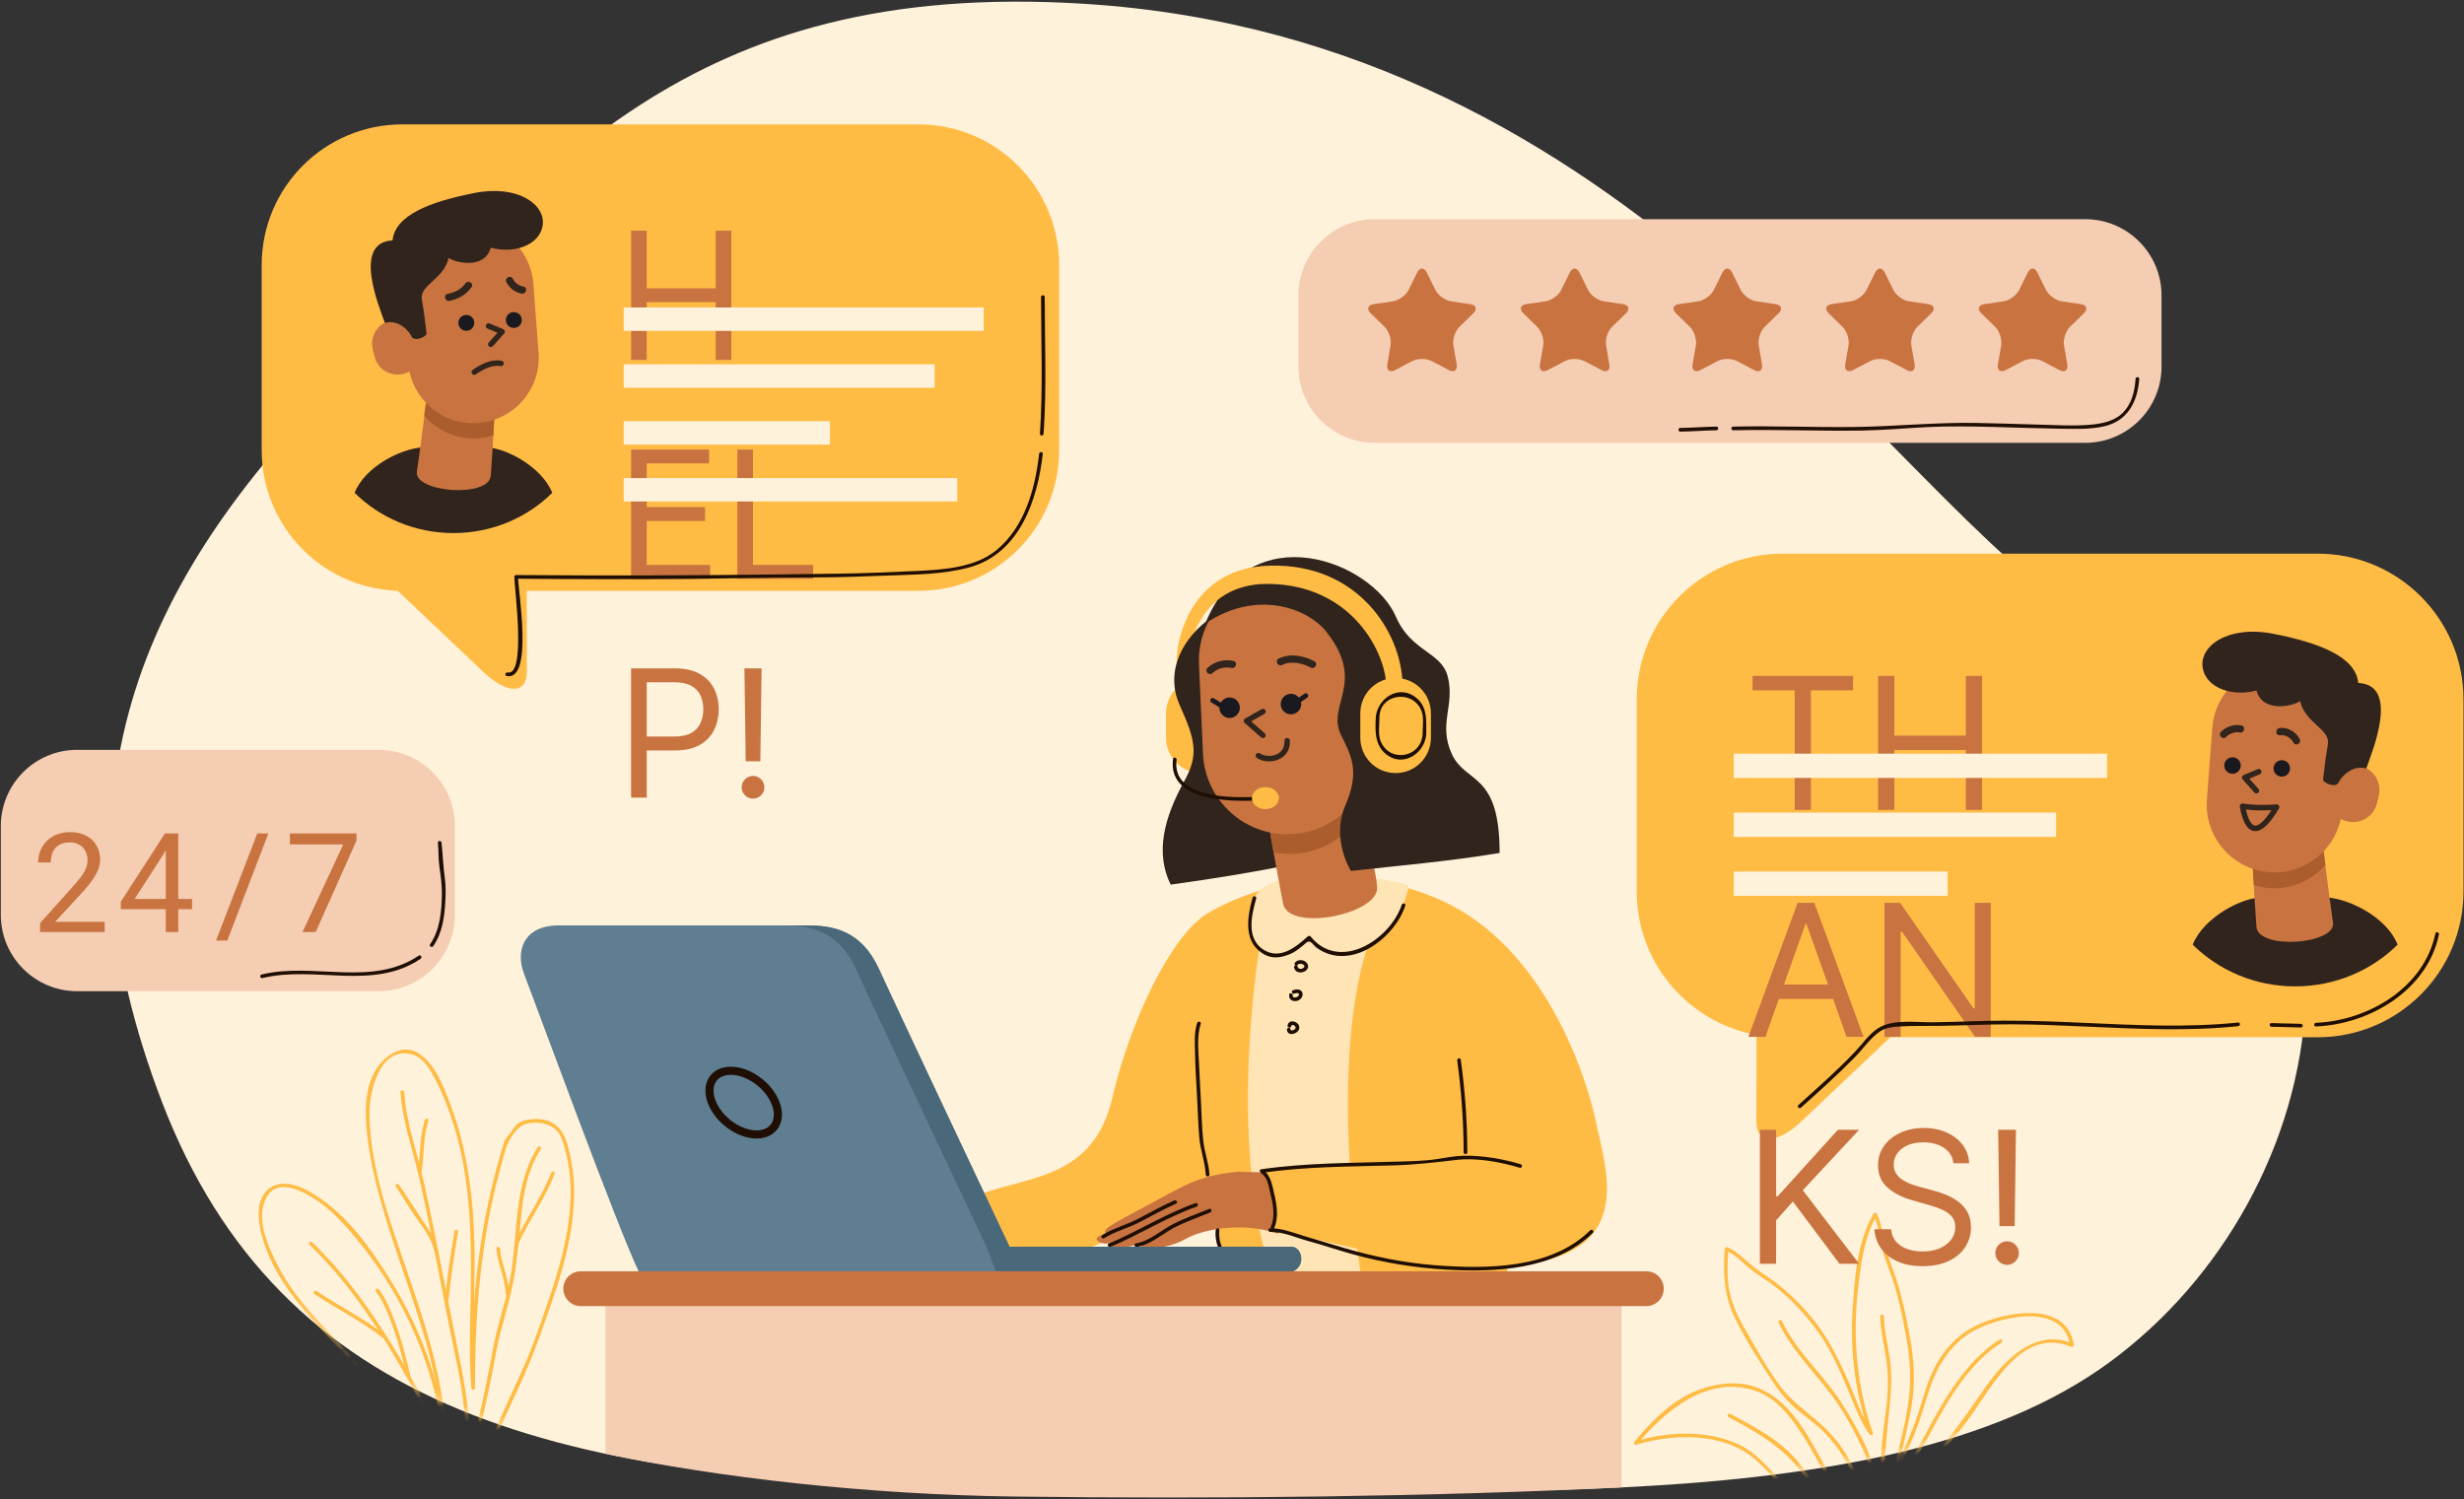 <svg width="304" height="185" viewBox="0 0 304 185" fill="none" xmlns="http://www.w3.org/2000/svg">
<rect x="0" y="0" width="304" height="185" fill="#333333" stroke="none"/>
<path d="M133.757 0.469C84.543 -2.619 67.086 21.654 42.073 46.761C17.061 71.866 5.499 98.368 20.034 136.093C34.569 173.817 68.887 183.41 122.75 183.41C176.614 183.41 232.083 188.665 260.175 168.146C288.267 147.627 297.837 100.736 257.135 76.201C233.162 61.751 201.79 4.738 133.757 0.469Z" fill="#FFF2DB"/>
<mask id="mask0_50_8" style="mask-type:luminance" maskUnits="userSpaceOnUse" x="13" y="0" width="272" height="185">
<path d="M133.757 0.469C84.543 -2.619 67.086 21.654 42.073 46.761C17.061 71.866 5.499 98.368 20.034 136.093C34.569 173.817 68.887 183.41 122.75 183.41C176.614 183.41 232.083 188.665 260.175 168.146C288.267 147.627 297.837 100.736 257.135 76.201C233.162 61.751 201.79 4.738 133.757 0.469Z" fill="white"/>
</mask>
<g mask="url(#mask0_50_8)">
<path d="M54.892 175.483C54.366 168.947 52.245 162.739 50.131 156.578C48.041 150.488 45.691 144.064 45.586 137.551C45.541 134.739 46.823 129.022 50.832 130.097C52.186 130.46 53.039 131.932 53.651 133.076C54.457 134.585 55.089 136.191 55.645 137.806C57.747 143.9 58.125 150.424 58.109 156.82C58.097 161.63 57.762 166.463 58.155 171.265C58.179 171.551 58.608 171.56 58.607 171.265C58.589 164.525 58.966 157.795 60.155 151.153C60.722 147.984 61.491 144.854 62.4 141.767C62.725 140.661 63.757 138.968 64.891 138.674C66.577 138.237 68.663 138.707 69.311 140.527C71.733 147.325 69.68 154.643 67.424 161.178C66.472 163.936 65.523 166.693 64.299 169.341C63.3 171.503 62.319 173.673 61.359 175.852C61.077 176.491 60.799 177.131 60.531 177.775C60.419 178.045 60.856 178.16 60.967 177.895C62.681 173.772 64.814 169.811 66.321 165.61C68.578 159.315 71.099 152.85 70.815 146.046C70.752 144.542 70.496 143.051 70.114 141.597C69.772 140.291 69.367 139.299 68.192 138.566C67.366 138.049 66.308 138.01 65.372 138.125C64.18 138.272 63.771 138.59 63.131 139.562C62.886 139.933 62.314 140.486 62.194 140.883C61.963 141.642 61.741 142.402 61.527 143.165C61.074 144.778 60.676 146.408 60.315 148.044C59.655 151.042 59.178 154.078 58.831 157.127C58.296 161.818 58.142 166.546 58.155 171.265C58.305 171.265 58.456 171.265 58.607 171.265C58.154 165.739 58.616 160.171 58.551 154.635C58.477 148.373 57.785 142.083 55.541 136.198C54.718 134.041 53.743 131.435 51.781 130.056C49.753 128.631 47.495 130.198 46.388 131.967C44.915 134.321 45.008 137.455 45.305 140.099C45.649 143.152 46.384 146.166 47.233 149.113C49.755 157.878 53.7 166.289 54.44 175.484C54.463 175.771 54.916 175.774 54.892 175.483Z" fill="#FFBC45"/>
<path d="M54.852 175.41C54.737 174.156 54.6 172.909 54.334 171.677C54.28 171.428 53.875 171.482 53.89 171.737C53.966 172.993 54.145 174.236 54.342 175.478C54.387 175.766 54.822 175.643 54.778 175.358C54.588 174.156 54.416 172.953 54.343 171.736C54.195 171.756 54.047 171.777 53.899 171.797C54.156 172.989 54.289 174.196 54.4 175.409C54.426 175.698 54.878 175.7 54.852 175.41Z" fill="#FFBC45"/>
<path d="M48.676 175.583C46.765 170.531 42.758 166.822 39.199 162.918C37.292 160.826 35.515 158.612 34.234 156.075C33.019 153.671 31.37 150.06 33.024 147.515C34.453 145.316 37.579 147.098 39.136 148.146C41.121 149.482 42.687 151.275 44.19 153.115C48.356 158.215 51.492 164.194 53.293 170.527C53.736 172.085 54.072 173.672 54.331 175.271C54.377 175.558 54.812 175.436 54.766 175.15C53.768 168.986 51.408 163.136 48.119 157.843C45.564 153.732 42.374 149.314 38.031 146.943C36.623 146.174 34.788 145.583 33.338 146.558C31.499 147.795 31.79 150.496 32.265 152.326C33.619 157.551 37.331 161.608 40.922 165.435C43.811 168.515 46.723 171.692 48.24 175.703C48.342 175.974 48.779 175.857 48.676 175.583Z" fill="#FFBC45"/>
<path d="M66.343 141.543C63.349 146.208 63.916 152.159 63.001 157.414C62.475 160.432 61.396 163.305 60.845 166.314C60.263 169.494 59.624 172.655 58.867 175.799C58.799 176.082 59.235 176.202 59.303 175.919C60.028 172.913 60.666 169.888 61.215 166.844C61.731 163.982 62.725 161.245 63.279 158.392C63.806 155.673 64.033 152.945 64.289 150.193C64.563 147.242 65.109 144.302 66.734 141.77C66.892 141.525 66.5 141.298 66.343 141.543Z" fill="#FFBC45"/>
<path d="M49.417 134.739C49.62 138.147 50.775 141.374 51.56 144.672C52.436 148.352 53.15 152.079 53.89 155.788C54.612 159.399 55.259 163.027 56.035 166.628C56.835 170.343 57.475 174.11 57.494 177.92C57.495 178.211 57.947 178.211 57.946 177.92C57.928 174.492 57.403 171.106 56.73 167.752C55.98 164.017 55.236 160.282 54.5 156.543C53.794 152.959 53.083 149.369 52.285 145.804C51.463 142.132 50.094 138.517 49.869 134.739C49.852 134.45 49.4 134.448 49.417 134.739Z" fill="#FFBC45"/>
<path d="M38.18 153.582C41.585 156.823 44.385 160.613 46.946 164.539C48.242 166.528 49.417 168.612 50.59 170.676C51.902 172.985 52.65 175.429 53.6 177.891C53.703 178.16 54.141 178.043 54.035 177.771C53.178 175.548 52.538 173.285 51.391 171.184C50.184 168.972 48.91 166.76 47.549 164.64C44.929 160.559 42.023 156.614 38.5 153.262C38.289 153.062 37.968 153.381 38.18 153.582Z" fill="#FFBC45"/>
<path d="M38.803 159.67C41.547 161.514 44.555 162.962 47.15 165.024C47.375 165.204 47.697 164.886 47.469 164.705C44.842 162.618 41.808 161.146 39.032 159.28C38.788 159.117 38.562 159.509 38.803 159.67Z" fill="#FFBC45"/>
<path d="M46.36 159.32C47.365 160.644 47.965 162.349 48.531 163.892C49.226 165.787 49.715 167.784 50.169 169.749C50.235 170.033 50.671 169.912 50.605 169.628C50.127 167.563 49.594 165.482 48.863 163.49C48.319 162.005 47.714 160.361 46.751 159.092C46.577 158.863 46.184 159.087 46.36 159.32Z" fill="#FFBC45"/>
<path d="M61.243 154.057C61.398 155.966 62.322 157.707 62.383 159.63C62.392 159.921 62.844 159.922 62.835 159.63C62.773 157.704 61.85 155.965 61.695 154.057C61.672 153.769 61.219 153.766 61.243 154.057Z" fill="#FFBC45"/>
<path d="M52.416 138.167C51.783 140.153 51.869 142.318 51.601 144.368C51.563 144.656 52.016 144.653 52.053 144.368C52.317 142.356 52.231 140.236 52.852 138.288C52.941 138.009 52.504 137.891 52.416 138.167Z" fill="#FFBC45"/>
<path d="M48.822 146.407C49.815 147.807 50.626 149.317 51.648 150.695C52.589 151.964 53.357 153.188 53.703 154.744C53.766 155.028 54.202 154.907 54.139 154.623C53.841 153.28 53.282 152.274 52.516 151.145C51.401 149.502 50.361 147.797 49.212 146.179C49.045 145.944 48.653 146.169 48.822 146.407Z" fill="#FFBC45"/>
<path d="M56.083 151.881C55.622 154.662 55.173 157.445 54.907 160.254C54.88 160.545 55.332 160.541 55.359 160.254C55.621 157.485 56.064 154.743 56.519 152C56.566 151.716 56.131 151.594 56.083 151.881Z" fill="#FFBC45"/>
<path d="M68.002 144.693C66.884 147.613 64.99 150.188 63.667 153.013C63.544 153.275 63.934 153.505 64.058 153.241C65.397 150.379 67.305 147.771 68.437 144.813C68.542 144.541 68.105 144.424 68.002 144.693Z" fill="#FFBC45"/>
</g>
<mask id="mask1_50_8" style="mask-type:luminance" maskUnits="userSpaceOnUse" x="13" y="0" width="272" height="185">
<path d="M133.757 0.469C84.543 -2.619 67.086 21.654 42.073 46.761C17.061 71.866 5.499 98.368 20.034 136.093C34.569 173.817 68.887 183.41 122.75 183.41C176.614 183.41 232.083 188.665 260.175 168.146C288.267 147.627 297.837 100.736 257.135 76.201C233.162 61.751 201.79 4.738 133.757 0.469Z" fill="white"/>
</mask>
<g mask="url(#mask1_50_8)">
<path d="M229.367 182.565C228.488 180.456 227.36 178.536 225.808 176.851C223.858 174.734 221.341 173.34 219.616 170.997C217.924 168.698 216.498 166.114 215.095 163.633C214.269 162.172 213.6 160.694 213.324 159.03C213.055 157.41 213.125 155.727 213.243 154.096C213.129 154.161 213.016 154.226 212.903 154.291C213.996 154.759 214.8 155.585 215.682 156.355C216.558 157.118 217.588 157.699 218.524 158.384C220.71 159.984 222.669 162.086 224.263 164.265C225.741 166.288 226.78 168.672 227.782 170.956C228.653 172.94 229.36 175.206 230.651 176.966C230.792 177.158 231.155 177.052 231.064 176.792C229.47 172.236 228.829 167.398 228.975 162.581C229.041 160.397 229.305 158.182 229.638 156.024C229.962 153.929 230.469 151.807 231.551 149.965C231.42 149.965 231.291 149.965 231.161 149.965C231.683 150.98 231.805 152.09 232.011 153.196C232.243 154.44 232.68 155.618 233.125 156.798C234.105 159.396 234.659 162.177 235.166 164.9C235.706 167.797 235.833 170.516 235.389 173.436C234.983 176.112 234.242 178.729 233.685 181.376C233.635 181.615 233.978 181.79 234.098 181.55C234.898 179.941 235.648 178.312 236.316 176.645C237.044 174.827 237.527 172.94 238.17 171.095C239.181 168.197 240.907 165.562 243.676 164.118C246.987 162.391 254.558 160.671 255.422 166.042C255.533 165.957 255.644 165.872 255.754 165.787C250.751 163.669 246.829 168.343 244.316 172.069C242.615 174.591 240.854 176.967 238.911 179.315C238.14 180.247 237.449 181.396 236.55 182.205C235.749 182.927 234.19 184.034 233.054 183.927C232.763 183.899 232.766 184.352 233.054 184.379C234.561 184.52 236.649 182.992 237.489 181.833C239.202 179.468 241.236 177.354 242.949 174.987C245.772 171.089 249.507 163.629 255.526 166.177C255.715 166.257 255.891 166.129 255.858 165.922C255 160.593 248.029 161.787 244.478 163.251C241.781 164.363 239.885 166.341 238.58 168.944C237.677 170.746 237.224 172.714 236.585 174.614C235.81 176.922 234.79 179.143 233.708 181.322C233.845 181.38 233.983 181.438 234.121 181.496C234.705 178.717 235.458 175.973 235.884 173.162C236.294 170.467 236.162 167.881 235.68 165.211C235.161 162.337 234.571 159.424 233.561 156.677C233.123 155.486 232.713 154.32 232.447 153.076C232.2 151.927 232.097 150.797 231.551 149.736C231.472 149.583 231.243 149.596 231.161 149.736C229.099 153.247 228.802 157.81 228.559 161.79C228.247 166.874 228.945 172.103 230.628 176.911C230.766 176.853 230.903 176.795 231.041 176.737C229.681 174.882 228.933 172.46 228.011 170.358C226.947 167.933 225.78 165.516 224.177 163.397C222.729 161.484 220.957 159.692 219.054 158.227C217.966 157.388 216.767 156.703 215.73 155.798C214.899 155.074 214.159 154.34 213.13 153.901C212.968 153.832 212.803 153.912 212.79 154.096C212.581 157.007 212.695 159.784 213.963 162.451C215.267 165.193 216.987 167.829 218.639 170.372C219.343 171.455 220.141 172.461 221.07 173.358C222.088 174.341 223.299 175.114 224.355 176.06C226.407 177.897 227.875 180.154 228.93 182.685C229.041 182.95 229.479 182.834 229.367 182.565Z" fill="#FFBC45"/>
<path d="M226.287 182.851C223.727 178.711 221.685 173.095 216.779 171.201C214.168 170.193 211.012 170.766 208.561 171.929C205.794 173.242 203.595 175.578 201.649 177.88C201.51 178.043 201.637 178.325 201.868 178.257C206.058 177.023 211.319 176.768 215.202 179.084C217.057 180.19 218.509 182.069 219.972 183.627C220.939 184.656 221.648 186.388 223.145 186.748C223.429 186.816 223.549 186.38 223.265 186.312C222.262 186.071 221.583 184.975 221.003 184.205C220.451 183.472 219.825 182.831 219.201 182.16C217.705 180.556 216.24 178.945 214.186 178.069C210.326 176.423 205.703 176.656 201.748 177.821C201.822 177.947 201.895 178.073 201.968 178.199C205.534 173.982 210.711 169.594 216.658 171.637C219.096 172.474 220.845 174.713 222.212 176.779C223.557 178.809 224.617 181.01 225.897 183.079C226.049 183.327 226.441 183.1 226.287 182.851Z" fill="#FFBC45"/>
<path d="M219.443 163.21C221.274 167.05 224.521 169.886 226.857 173.386C228.017 175.125 229.028 177.069 229.903 178.965C230.98 181.298 230.638 183.7 230.62 186.191C230.618 186.483 231.07 186.482 231.072 186.191C231.087 184.086 231.448 181.858 230.744 179.836C230.006 177.715 228.767 175.69 227.629 173.763C225.359 169.922 221.772 167.049 219.833 162.983C219.708 162.719 219.319 162.949 219.443 163.21Z" fill="#FFBC45"/>
<path d="M213.242 174.839C216.591 176.613 219.862 178.465 222.183 181.534C223.007 182.622 223.811 183.727 224.649 184.805C224.895 185.122 225.578 186.302 226.091 186.248C226.378 186.218 226.381 185.766 226.091 185.796C225.714 185.835 224.492 183.865 224.309 183.622C223.549 182.618 222.813 181.597 222.039 180.604C219.851 177.801 216.551 176.081 213.47 174.448C213.213 174.312 212.985 174.702 213.242 174.839Z" fill="#FFBC45"/>
<path d="M231.98 162.416C232.017 164.408 232.558 166.321 232.791 168.29C233.07 170.65 232.843 173.094 232.497 175.433C231.858 179.738 232.155 184.107 230.968 188.339C231.117 188.359 231.265 188.379 231.412 188.399C231.412 188.229 231.412 188.059 231.412 187.889C231.412 187.597 230.96 187.597 230.96 187.889C230.96 188.059 230.96 188.229 230.96 188.399C230.96 188.655 231.335 188.705 231.404 188.459C232.551 184.366 232.453 180.087 232.894 175.892C233.134 173.62 233.418 171.411 233.308 169.117C233.2 166.857 232.474 164.684 232.431 162.417C232.427 162.125 231.975 162.125 231.98 162.416Z" fill="#FFBC45"/>
<path d="M246.696 165.278C243.239 167.466 240.728 171.246 238.756 174.755C236.858 178.131 235.189 182.293 231.412 183.958C231.146 184.075 231.376 184.465 231.64 184.348C235.002 182.866 236.772 179.383 238.423 176.31C240.52 172.407 243.103 168.086 246.924 165.669C247.169 165.514 246.943 165.123 246.696 165.278Z" fill="#FFBC45"/>
</g>
<path d="M152.567 91.031C152.567 93.436 150.617 95.387 148.212 95.387C145.807 95.387 143.857 93.436 143.857 91.031V88.009C143.857 85.605 145.807 83.654 148.212 83.654C150.617 83.654 152.567 85.605 152.567 88.009V91.031Z" fill="#FFBC45"/>
<path d="M196.937 138.578C195.737 132.712 190.538 116.849 177.874 111.116C165.209 105.383 153.344 110.05 148.945 112.715C144.546 115.381 139.481 125.78 137.215 135.512C134.948 145.243 127.216 145.111 121.217 147.243L124.016 157.375L185.872 157.775C185.872 157.775 185.872 157.775 186.006 156.175C202.136 155.242 198.138 144.443 196.937 138.578ZM133.682 154.109C136.148 154.109 147.146 145.843 149.412 146.11C150.545 152.175 150.679 155.375 150.812 155.776C150.946 156.175 134.348 159.108 133.682 154.109Z" fill="#FFBC45"/>
<path d="M155.655 115.516C154.856 119.337 151.567 142.712 157.167 158.087C161.521 158.442 168.009 158.087 168.009 158.087C166.765 149.999 164.276 127.602 169.43 114.805C164.276 114.893 155.655 115.516 155.655 115.516Z" fill="#FFE4B5"/>
<path d="M158.499 108.583C154.1 108.851 153.078 113.605 155.078 116.538C157.077 119.47 160.854 117.07 161.521 115.605C166.276 120.093 172.453 116.049 173.785 109.384C173.785 108.851 166.232 107.384 158.499 108.583Z" fill="#FFE4B5"/>
<path d="M171.031 84.488C170.831 80.052 166.276 71.588 155.478 72.066C147.791 72.657 146.858 79.939 146.858 79.939C146.591 80.757 145.213 82.486 145.213 82.486C144.814 79.074 146.971 70.033 156.678 69.79C167.609 69.517 172.829 78.072 173.031 84.216C172.164 85.649 171.031 84.488 171.031 84.488Z" fill="#FFBC45"/>
<path d="M149.585 76.095C145.893 78.624 143.681 82.834 145.553 87.02C147.424 91.208 147.954 93.052 146.14 96.328C143.587 100.935 142.511 105.237 144.432 109.149C156.011 107.549 161.107 106.247 161.107 106.247C161.107 106.247 156.629 75.606 149.585 76.095Z" fill="#31241C"/>
<path d="M166.774 97.178C166.774 97.178 169.638 105.808 169.909 109.454C170.156 112.797 159.093 115.028 158.308 111.523C157.49 107.353 156.275 100.264 156.275 100.264" fill="#C97440"/>
<path d="M167.694 100.782L166.774 97.178L156.275 100.264C156.275 100.264 156.649 102.442 157.128 105.172C157.908 105.321 158.713 105.392 159.543 105.354C162.961 105.203 165.912 103.412 167.694 100.782Z" fill="#AB5D2D"/>
<path d="M148.42 92.986C148.676 98.733 153.544 103.182 159.288 102.925C165.033 102.669 169.484 97.803 169.227 92.055L168.736 81.053C168.479 75.307 163.612 70.857 157.867 71.115C152.121 71.371 147.671 76.237 147.928 81.983L148.42 92.986Z" fill="#C97440"/>
<path d="M162.164 81.594C160.85 80.888 159.123 80.56 157.749 81.269C157.235 81.534 157.688 82.308 158.202 82.043C159.272 81.491 160.697 81.824 161.711 82.368C162.22 82.641 162.673 81.867 162.164 81.594Z" fill="#31241C"/>
<path d="M149.606 83.046C150.227 82.458 151.117 82.243 151.944 82.413C152.509 82.529 152.749 81.665 152.182 81.549C151.033 81.313 149.834 81.595 148.971 82.412C148.551 82.811 149.187 83.443 149.606 83.046Z" fill="#31241C"/>
<path d="M155.811 91.07C155.731 91.07 155.651 91.043 155.587 90.986L153.558 89.199C153.476 89.126 153.434 89.018 153.445 88.909C153.457 88.8 153.521 88.703 153.616 88.649L155.66 87.499C155.824 87.407 156.03 87.465 156.122 87.628C156.214 87.791 156.156 87.998 155.993 88.09L154.365 89.005L156.035 90.477C156.175 90.6 156.19 90.815 156.065 90.955C155.999 91.032 155.905 91.07 155.811 91.07Z" fill="#31241C"/>
<path d="M156.563 93.946C156.016 93.946 155.478 93.802 155.06 93.516C154.905 93.41 154.866 93.2 154.971 93.045C155.076 92.891 155.287 92.851 155.442 92.956C156.018 93.35 156.986 93.369 157.646 93.001C158.044 92.779 158.509 92.322 158.467 91.406C158.458 91.219 158.603 91.06 158.79 91.052C158.974 91.041 159.136 91.188 159.144 91.375C159.189 92.36 158.774 93.148 157.976 93.593C157.552 93.829 157.054 93.946 156.563 93.946Z" fill="#31241C"/>
<path d="M158.089 87.318C158.336 87.972 159.067 88.302 159.721 88.055C160.373 87.808 160.705 87.078 160.457 86.424C160.21 85.769 159.48 85.439 158.826 85.686C158.172 85.933 157.843 86.664 158.089 87.318Z" fill="#1A191F"/>
<path d="M150.521 87.771C150.768 88.424 151.498 88.757 152.152 88.509C152.805 88.263 153.137 87.53 152.89 86.876C152.642 86.223 151.912 85.894 151.259 86.141C150.604 86.387 150.274 87.117 150.521 87.771Z" fill="#1A191F"/>
<path d="M150.847 87.472C150.794 87.472 150.741 87.458 150.692 87.429L149.457 86.672C149.317 86.586 149.273 86.403 149.359 86.262C149.445 86.122 149.629 86.079 149.769 86.164L151.003 86.921C151.143 87.007 151.188 87.19 151.102 87.331C151.046 87.422 150.948 87.472 150.847 87.472Z" fill="#1A191F"/>
<path d="M159.816 87.028C159.721 87.028 159.629 86.983 159.571 86.899C159.477 86.764 159.511 86.579 159.646 86.485L160.937 85.59C161.072 85.496 161.257 85.531 161.351 85.666C161.445 85.801 161.411 85.986 161.276 86.08L159.985 86.975C159.933 87.011 159.874 87.028 159.816 87.028Z" fill="#1A191F"/>
<path d="M179.131 93.052C177.404 89.33 179.536 87.02 178.617 83.474C177.811 80.373 174.12 80.469 172.216 76.076C169.299 69.341 154.289 63.276 148.693 76.945C154.914 72.726 161.291 74.919 163.712 78.038C168.593 84.327 163.584 86.992 165.468 90.731C166.841 93.456 167.741 95.292 165.967 99.416C164.193 103.54 166.676 107.462 166.676 107.462C172.485 106.819 179.052 106.248 185.018 105.237C185.018 95.172 180.857 96.773 179.131 93.052Z" fill="#31241C"/>
<path d="M152.722 144.577C147.658 145.021 145.702 146.533 141.169 148.933C136.636 151.332 135.659 151.865 136.725 152.31C134.059 152.488 135.614 153.909 137.48 153.286C136.237 153.82 137.969 154.398 140.458 153.465C141.08 154.442 144.28 154 146.324 152.843C148.368 151.688 153.256 150.709 157.699 152.221C158.233 149.466 156.544 144.667 156.544 144.667L152.722 144.577Z" fill="#C97440"/>
<path d="M155.944 144.644C158.677 144.044 166.321 143.421 170.853 143.689C171.12 147.243 169.165 154.442 169.165 154.442L157.077 151.775C157.077 151.775 157.678 147.976 155.944 144.644Z" fill="#FFBC45"/>
<path d="M155.715 144.707C161.112 143.927 166.57 143.942 172.009 143.789C174.629 143.715 177.142 143.411 179.739 143.114C182.207 142.832 185.129 143.367 187.502 144.085C187.782 144.17 187.9 143.733 187.622 143.649C185.432 142.986 182.867 142.551 180.574 142.6C179.437 142.625 178.298 142.857 177.177 143.025C175.617 143.257 174.027 143.272 172.454 143.323C166.824 143.505 161.184 143.463 155.596 144.271C155.308 144.312 155.43 144.748 155.715 144.707Z" fill="#1F0E03"/>
<path d="M179.789 130.861C180.303 134.615 180.571 138.389 180.581 142.177C180.582 142.469 181.034 142.469 181.033 142.177C181.023 138.347 180.744 134.536 180.225 130.741C180.185 130.453 179.75 130.576 179.789 130.861Z" fill="#1F0E03"/>
<path d="M156.721 152.001C158.355 151.982 159.87 152.706 161.42 153.126C163.262 153.626 165.065 154.252 166.906 154.757C170.627 155.777 174.496 156.425 178.348 156.648C184.477 157.002 191.893 156.701 196.52 152.113C196.727 151.908 196.408 151.588 196.201 151.794C191.364 156.589 183.414 156.595 177.066 156.11C173.27 155.819 169.464 155.046 165.813 153.978C164.172 153.498 162.536 152.996 160.898 152.507C159.519 152.095 158.184 151.531 156.722 151.549C156.43 151.553 156.43 152.005 156.721 152.001Z" fill="#1F0E03"/>
<path d="M147.706 126.21C147.301 127.423 147.422 128.727 147.44 129.986C147.464 131.72 147.592 133.45 147.682 135.18C147.771 136.889 147.823 138.6 147.96 140.305C148.087 141.88 148.682 143.373 148.764 144.933C148.779 145.223 149.231 145.225 149.216 144.933C149.141 143.507 148.594 142.157 148.45 140.731C148.293 139.17 148.243 137.598 148.174 136.031C148.104 134.452 147.996 132.874 147.931 131.294C147.865 129.713 147.635 127.85 148.142 126.33C148.233 126.053 147.797 125.935 147.706 126.21Z" fill="#1F0E03"/>
<path d="M154.549 110.745C153.84 113.246 153.34 116.44 156.146 117.846C157.157 118.353 158.31 118.102 159.286 117.66C159.972 117.349 160.569 116.824 161.136 116.338C161.709 115.847 161.961 116.592 162.467 116.955C166.59 119.902 172.016 115.82 173.381 111.753C173.474 111.476 173.037 111.358 172.945 111.633C171.488 115.973 165.263 119.959 161.68 115.533C161.599 115.434 161.444 115.458 161.36 115.533C159.874 116.869 157.942 118.451 155.915 117.2C153.705 115.835 154.412 112.881 154.984 110.864C155.064 110.584 154.628 110.465 154.549 110.745Z" fill="#1F0E03"/>
<path d="M140.252 153.861C141.676 153.608 142.818 152.717 144.017 151.966C145.669 150.929 147.525 150.334 149.317 149.595C149.582 149.486 149.466 149.048 149.197 149.159C147.717 149.769 146.202 150.285 144.772 151.011C143.218 151.799 141.893 153.113 140.132 153.426C139.845 153.476 139.967 153.912 140.252 153.861Z" fill="#1F0E03"/>
<path d="M137.018 153.838C140.617 152.318 143.933 150.182 147.628 148.883C147.901 148.787 147.783 148.351 147.508 148.447C143.775 149.759 140.425 151.912 136.79 153.448C136.522 153.561 136.753 153.95 137.018 153.838Z" fill="#1F0E03"/>
<path d="M136.217 152.772C137.639 151.909 139.261 151.507 140.722 150.731C142.169 149.963 143.608 149.175 145.105 148.506C145.371 148.387 145.141 147.998 144.877 148.116C143.38 148.784 141.94 149.571 140.494 150.341C139.033 151.12 137.413 151.518 135.989 152.381C135.741 152.532 135.968 152.923 136.217 152.772Z" fill="#1F0E03"/>
<path d="M159.659 119.375C159.81 120.177 160.946 120.15 161.313 119.53C161.517 119.185 161.295 118.779 160.981 118.6C160.595 118.381 160.013 118.419 159.749 118.801C159.583 119.041 159.975 119.267 160.139 119.028C160.338 118.74 161.169 119.041 160.877 119.364C160.655 119.61 160.165 119.629 160.095 119.255C160.04 118.969 159.604 119.09 159.659 119.375Z" fill="#1F0E03"/>
<path d="M159.059 122.72C158.944 123.519 159.871 123.745 160.408 123.299C160.683 123.072 160.827 122.635 160.595 122.326C160.355 122.005 159.888 122.057 159.55 122.163C159.274 122.251 159.391 122.687 159.67 122.6C159.839 122.546 160.059 122.483 160.223 122.58C160.363 122.663 160.176 122.915 160.101 122.97C159.936 123.091 159.447 123.18 159.495 122.84C159.537 122.555 159.101 122.432 159.059 122.72Z" fill="#1F0E03"/>
<path d="M158.784 127.046C158.824 127.953 160.162 127.591 160.296 126.906C160.459 126.07 159.002 125.612 158.859 126.519C158.814 126.805 159.25 126.927 159.295 126.64C159.35 126.291 159.849 126.53 159.855 126.801C159.86 127.015 159.248 127.305 159.236 127.046C159.224 126.756 158.772 126.755 158.784 127.046Z" fill="#1F0E03"/>
<path d="M149.986 151.775C149.918 152.442 150.013 153.212 150.261 153.836C150.367 154.103 150.804 153.987 150.697 153.715C150.46 153.121 150.373 152.41 150.438 151.775C150.468 151.485 150.015 151.488 149.986 151.775Z" fill="#1F0E03"/>
<path d="M155.631 144.772C156.474 145.365 156.541 146.54 156.779 147.456C157.095 148.667 157.33 150.169 156.794 151.351C156.674 151.615 157.064 151.845 157.184 151.579C157.789 150.245 157.536 148.716 157.215 147.335C156.966 146.265 156.818 145.056 155.858 144.382C155.62 144.214 155.394 144.606 155.631 144.772Z" fill="#1F0E03"/>
<path d="M144.728 93.637C144.018 98.909 151.806 98.926 155.168 98.766C155.458 98.753 155.459 98.301 155.168 98.314C152.2 98.456 144.512 98.598 145.164 93.757C145.202 93.473 144.767 93.35 144.728 93.637Z" fill="#1F0E03"/>
<path d="M157.789 98.474C157.789 99.222 157.043 99.829 156.122 99.829C155.202 99.829 154.457 99.222 154.457 98.474C154.457 97.726 155.202 97.118 156.122 97.118C157.043 97.118 157.789 97.726 157.789 98.474Z" fill="#FFBC45"/>
<path d="M156.678 69.79C151.141 69.93 148.063 72.929 146.513 76.115C147.041 76.174 147.612 76.329 148.087 76.553C149.234 74.565 151.411 72.379 155.478 72.066C166.276 71.588 170.831 80.052 171.031 84.488C171.031 84.488 172.164 85.649 173.031 84.215C172.829 78.072 167.609 69.517 156.678 69.79Z" fill="#FFBC45"/>
<path d="M176.541 91.031C176.541 93.436 174.591 95.387 172.187 95.387C169.78 95.387 167.831 93.436 167.831 91.031V88.009C167.831 85.605 169.78 83.654 172.187 83.654C174.591 83.654 176.541 85.605 176.541 88.009V91.031Z" fill="#FFBC45"/>
<path d="M175.516 90.566C175.358 93.506 171.412 94.179 170.329 91.419C170.006 90.595 170.19 89.428 170.19 88.561C170.19 85.553 174.326 85.034 175.376 87.709C175.7 88.532 175.516 89.699 175.516 90.566C175.516 90.858 175.968 90.858 175.968 90.566C175.968 88.752 176.145 87.002 174.425 85.873C172.341 84.504 169.858 86.341 169.739 88.561C169.642 90.345 169.628 92.169 171.281 93.255C173.365 94.624 175.848 92.786 175.968 90.566C175.984 90.275 175.531 90.276 175.516 90.566Z" fill="#1F0E03"/>
<path d="M124.55 153.82C127.038 153.82 157.699 153.82 159.299 153.82C160.899 153.82 161.255 157.02 158.589 157.02C155.923 157.02 78.869 157.02 78.869 157.02C76.469 152.221 65.715 122.892 64.649 120.137C63.583 117.382 64.561 114.182 68.915 114.182C73.27 114.182 96.288 114.182 99.487 114.182C102.687 114.182 106.242 114.714 108.463 119.603C110.686 124.492 124.55 153.82 124.55 153.82Z" fill="#5F7E91"/>
<path d="M159.41 156.893C159.514 156.856 159.609 156.812 159.697 156.765C159.706 156.761 159.714 156.757 159.722 156.753C161.087 155.989 160.618 153.821 159.3 153.821C159.039 153.821 158.008 153.821 156.455 153.821C148.469 153.821 126.634 153.821 124.55 153.821C124.55 153.821 124.539 153.797 124.523 153.762C124.507 153.729 124.485 153.684 124.456 153.621C124.332 153.36 124.091 152.849 123.75 152.128C120.769 145.818 110.363 123.782 108.464 119.604C106.243 114.715 102.687 114.183 99.488 114.183C98.984 114.183 97.984 114.183 96.644 114.183C99.843 114.183 103.398 114.715 105.62 119.604C107.842 124.492 121.706 153.821 121.706 153.821L122.906 156.934C122.906 156.934 124.404 156.969 126.796 157.021C139.243 157.021 150.595 157.021 155.745 157.021C157.32 157.021 158.325 157.021 158.589 157.021C158.749 157.021 158.896 157.007 159.034 156.986C159.123 156.972 159.202 156.948 159.281 156.925C159.323 156.913 159.37 156.906 159.41 156.893Z" fill="#49687A"/>
<path d="M95.666 136.046C96.543 138.216 95.504 139.974 93.344 139.974C91.184 139.974 88.722 138.216 87.845 136.046C86.968 133.876 88.008 132.117 90.167 132.117C92.327 132.117 94.789 133.876 95.666 136.046Z" stroke="#1F0E03" stroke-miterlimit="10"/>
<path d="M200.068 159.501H74.704V179.374C88.466 182.303 107.015 184.421 125.281 184.652C150.286 184.968 176.215 184.684 200.068 183.524V159.501Z" fill="#F5CDB3"/>
<path d="M205.27 159.006C205.27 160.191 204.309 161.153 203.123 161.153H71.649C70.463 161.153 69.502 160.191 69.502 159.006C69.502 157.82 70.463 156.858 71.649 156.858H203.123C204.309 156.858 205.27 157.82 205.27 159.006Z" fill="#C97440"/>
<path d="M59.595 82.875C62.575 85.698 65.008 85.698 65.003 82.874C64.997 80.052 64.987 75.431 64.982 72.608C64.975 69.784 62.537 67.474 59.563 67.474C56.588 67.474 51.721 67.474 48.746 67.474C45.772 67.474 45.777 69.784 48.757 72.608C51.737 75.432 56.615 80.052 59.595 82.875Z" fill="#FFBC45"/>
<path d="M130.672 55.551C130.672 65.132 122.905 72.9 113.323 72.9H49.636C40.054 72.9 32.287 65.132 32.287 55.551V32.695C32.287 23.115 40.054 15.347 49.636 15.347H113.323C122.905 15.347 130.672 23.115 130.672 32.695V55.551Z" fill="#FFBC45"/>
<path d="M77.861 44.417V28.466H79.792V35.569H88.297V28.466H90.229V44.417H88.297V37.282H79.792V44.417H77.861ZM77.861 71.417V55.466H87.487V57.179H79.792V62.569H86.989V64.282H79.792V69.703H87.612V71.417H77.861ZM90.969 71.417V55.466H92.9V69.703H100.315V71.417H90.969ZM77.861 98.417V82.466H83.25C84.502 82.466 85.525 82.692 86.319 83.143C87.119 83.59 87.711 84.195 88.095 84.958C88.479 85.721 88.671 86.573 88.671 87.513C88.671 88.453 88.479 89.307 88.095 90.075C87.716 90.844 87.129 91.456 86.335 91.913C85.54 92.365 84.522 92.591 83.282 92.591H79.418V90.877H83.219C84.076 90.877 84.764 90.73 85.283 90.433C85.802 90.138 86.179 89.738 86.413 89.234C86.651 88.725 86.771 88.151 86.771 87.513C86.771 86.874 86.651 86.303 86.413 85.799C86.179 85.296 85.8 84.901 85.275 84.615C84.751 84.325 84.055 84.179 83.188 84.179H79.792V98.417H77.861ZM93.963 82.466L93.808 93.931H92.001L91.845 82.466H93.963ZM92.904 98.541C92.52 98.541 92.19 98.404 91.915 98.129C91.64 97.853 91.502 97.524 91.502 97.139C91.502 96.755 91.64 96.425 91.915 96.15C92.19 95.875 92.52 95.737 92.904 95.737C93.288 95.737 93.618 95.875 93.893 96.15C94.169 96.425 94.306 96.755 94.306 97.139C94.306 97.394 94.241 97.627 94.112 97.84C93.987 98.053 93.818 98.225 93.605 98.354C93.398 98.479 93.164 98.541 92.904 98.541Z" fill="#C97440"/>
<path d="M121.372 37.937H76.954V40.825H121.372V37.937Z" fill="#FFF2DB"/>
<path d="M115.311 44.954H76.954V47.841H115.311V44.954Z" fill="#FFF2DB"/>
<path d="M102.396 51.971H76.954V54.859H102.396V51.971Z" fill="#FFF2DB"/>
<path d="M118.103 58.987H76.954V61.876H118.103V58.987Z" fill="#FFF2DB"/>
<path d="M68.137 60.805C66.814 57.519 62.234 55.17 59.894 55.202H51.992C49.394 55.446 45.073 57.519 43.749 60.805C46.843 63.869 51.162 65.772 55.943 65.772C60.724 65.772 65.042 63.869 68.137 60.805Z" fill="#31241C"/>
<path d="M52.715 48.454C52.715 48.454 51.959 54.672 51.436 58.186C51.055 60.754 60.27 61.476 60.55 58.708C60.794 55.425 61.075 49.861 61.075 49.861" fill="#C97440"/>
<path d="M52.341 51.311L52.715 48.454L61.075 49.861C61.075 49.861 60.988 51.57 60.871 53.714C60.285 53.9 59.672 54.029 59.032 54.077C56.388 54.275 53.954 53.169 52.341 51.311Z" fill="#AB5D2D"/>
<path d="M66.445 43.538C66.778 47.982 63.446 51.852 59.003 52.185C54.56 52.516 50.689 49.184 50.357 44.74L49.721 36.232C49.388 31.791 52.721 27.918 57.164 27.588C61.607 27.255 65.478 30.587 65.81 35.03L66.445 43.538Z" fill="#C97440"/>
<path d="M55.462 37.122C56.594 36.883 57.502 36.378 58.18 35.431C58.518 34.96 57.739 34.513 57.406 34.978C56.867 35.731 56.11 36.07 55.224 36.258C54.658 36.377 54.898 37.242 55.462 37.122Z" fill="#31241C"/>
<path d="M64.59 35.359C63.957 35.24 63.568 34.939 63.257 34.377C62.978 33.871 62.203 34.323 62.483 34.83C62.895 35.577 63.506 36.065 64.351 36.224C64.917 36.33 65.158 35.465 64.59 35.359Z" fill="#31241C"/>
<path d="M60.553 42.825C60.473 42.825 60.392 42.796 60.328 42.739C60.188 42.614 60.176 42.4 60.301 42.26L61.379 41.054L60.141 40.541C59.968 40.469 59.886 40.271 59.958 40.098C60.029 39.925 60.228 39.843 60.401 39.915L62.079 40.611C62.181 40.653 62.255 40.742 62.28 40.849C62.304 40.956 62.275 41.068 62.202 41.15L60.806 42.712C60.739 42.787 60.646 42.825 60.553 42.825Z" fill="#31241C"/>
<path d="M58.516 46.254C58.409 46.254 58.304 46.204 58.239 46.11C58.13 45.958 58.167 45.746 58.319 45.638C59.655 44.694 60.852 44.315 61.884 44.51C62.068 44.545 62.188 44.722 62.154 44.906C62.118 45.09 61.942 45.209 61.757 45.176C60.916 45.016 59.89 45.358 58.711 46.192C58.652 46.234 58.583 46.254 58.516 46.254Z" fill="#31241C"/>
<path d="M58.487 40.071C58.357 40.596 57.825 40.917 57.299 40.788C56.775 40.658 56.452 40.127 56.583 39.601C56.713 39.075 57.243 38.753 57.769 38.884C58.295 39.013 58.616 39.545 58.487 40.071Z" fill="#1A191F"/>
<path d="M64.35 39.721C64.22 40.245 63.689 40.569 63.163 40.438C62.637 40.31 62.316 39.776 62.445 39.251C62.575 38.725 63.106 38.405 63.632 38.536C64.158 38.664 64.48 39.196 64.35 39.721Z" fill="#1A191F"/>
<path d="M51.903 42.605C52.285 44.176 51.321 45.761 49.748 46.142C48.176 46.524 46.592 45.56 46.21 43.987L45.992 43.089C45.61 41.516 46.574 39.933 48.147 39.55C49.718 39.169 51.303 40.134 51.685 41.706L51.903 42.605Z" fill="#C97440"/>
<path d="M47.484 39.843C46.796 37.882 43.439 29.904 48.431 29.663C48.74 26.53 53.095 24.878 58.533 23.811C63.972 22.745 67.362 25.292 66.949 27.839C66.536 30.386 63.197 31.315 60.547 30.558C59.79 33.312 56.141 32.383 55.349 31.832C54.738 34.499 51.708 35.145 52.053 37.004C52.398 38.862 52.552 40.755 52.621 41.134C52.69 41.514 51.107 42.253 50.762 41.495C50.418 40.739 49.059 39.379 47.484 39.843Z" fill="#31241C"/>
<path d="M62.518 83.407C65.819 84.062 63.928 72.864 63.906 71.176C63.831 71.251 63.755 71.326 63.68 71.402C70.783 71.465 77.888 71.484 84.991 71.421C90.069 71.377 95.143 71.247 100.222 71.247C103.344 71.247 106.451 71.132 109.57 71.012C112.914 70.883 116.248 70.894 119.507 70.028C125.74 68.372 128.01 61.781 128.653 55.996C128.685 55.707 128.233 55.71 128.201 55.996C127.723 60.29 126.422 64.994 122.968 67.854C120.367 70.008 116.533 70.281 113.305 70.438C110.091 70.594 106.862 70.73 103.644 70.776C93.464 70.922 83.276 71.022 73.094 70.999C69.956 70.992 66.817 70.978 63.68 70.95C63.558 70.949 63.452 71.053 63.454 71.176C63.472 72.6 64.944 83.429 62.638 82.971C62.354 82.915 62.232 83.351 62.518 83.407Z" fill="#1F0E03"/>
<path d="M128.442 36.65C128.446 42.265 128.687 47.91 128.304 53.517C128.284 53.808 128.737 53.806 128.756 53.517C129.139 47.91 128.898 42.265 128.894 36.65C128.894 36.359 128.442 36.359 128.442 36.65Z" fill="#1F0E03"/>
<path d="M303.937 109.995C303.937 119.928 295.884 127.981 285.951 127.981H219.922C209.989 127.981 201.936 119.928 201.936 109.995V86.299C201.936 76.366 209.989 68.313 219.922 68.313H285.951C295.884 68.313 303.937 76.366 303.937 86.299V109.995Z" fill="#FFBC45"/>
<path d="M222.298 138.322C219.208 141.249 216.685 141.249 216.691 138.322C216.698 135.396 216.708 130.605 216.714 127.679C216.72 124.751 219.248 122.356 222.332 122.356C225.415 122.356 230.461 122.356 233.545 122.356C236.629 122.356 236.624 124.751 233.534 127.679C230.444 130.606 225.388 135.396 222.298 138.322Z" fill="#FFBC45"/>
<path d="M216.226 85.173V83.397H228.628V85.173H223.428V99.934H221.426V85.173H216.226ZM231.719 99.934V83.397H233.722V90.761H242.539V83.397H244.542V99.934H242.539V92.537H233.722V99.934H231.719ZM217.808 127.934H215.709L221.781 111.397H223.848L229.92 127.934H227.821L222.879 114.013H222.75L217.808 127.934ZM218.583 121.474H227.046V123.25H218.583V121.474ZM245.61 111.397V127.934H243.672L234.66 114.95H234.499V127.934H232.496V111.397H234.434L243.478 124.413H243.639V111.397H245.61ZM217.13 155.934V139.397H219.132V147.601H219.326L226.755 139.397H229.371L222.427 146.858L229.371 155.934H226.949L221.2 148.247L219.132 150.572V155.934H217.13ZM241.007 143.531C240.91 142.713 240.517 142.078 239.828 141.625C239.139 141.173 238.294 140.947 237.293 140.947C236.56 140.947 235.92 141.066 235.371 141.302C234.827 141.539 234.402 141.865 234.095 142.279C233.794 142.694 233.643 143.165 233.643 143.693C233.643 144.134 233.748 144.513 233.958 144.831C234.173 145.143 234.448 145.404 234.781 145.614C235.115 145.819 235.465 145.988 235.831 146.123C236.197 146.252 236.534 146.357 236.84 146.438L238.52 146.89C238.951 147.003 239.43 147.159 239.957 147.358C240.49 147.558 240.999 147.829 241.483 148.174C241.973 148.513 242.377 148.949 242.695 149.482C243.012 150.015 243.171 150.669 243.171 151.444C243.171 152.338 242.937 153.145 242.468 153.867C242.006 154.588 241.327 155.161 240.434 155.587C239.545 156.012 238.466 156.225 237.196 156.225C236.011 156.225 234.986 156.033 234.119 155.651C233.258 155.269 232.58 154.736 232.084 154.052C231.594 153.369 231.317 152.575 231.253 151.67H233.32C233.374 152.295 233.584 152.812 233.95 153.221C234.321 153.624 234.789 153.926 235.355 154.125C235.925 154.319 236.539 154.416 237.196 154.416C237.96 154.416 238.646 154.292 239.255 154.044C239.863 153.791 240.345 153.441 240.7 152.995C241.055 152.542 241.233 152.015 241.233 151.412C241.233 150.863 241.08 150.416 240.773 150.072C240.466 149.727 240.062 149.447 239.562 149.232C239.061 149.016 238.52 148.828 237.939 148.667L235.904 148.085C234.612 147.714 233.589 147.183 232.835 146.494C232.082 145.805 231.705 144.904 231.705 143.789C231.705 142.864 231.955 142.056 232.456 141.367C232.962 140.673 233.64 140.134 234.491 139.752C235.347 139.364 236.302 139.171 237.357 139.171C238.423 139.171 239.37 139.362 240.199 139.744C241.028 140.121 241.685 140.638 242.17 141.294C242.66 141.951 242.918 142.697 242.945 143.531H241.007ZM248.724 139.397L248.563 151.283H246.69L246.528 139.397H248.724ZM247.626 156.063C247.228 156.063 246.886 155.92 246.601 155.635C246.315 155.35 246.173 155.008 246.173 154.61C246.173 154.211 246.315 153.869 246.601 153.584C246.886 153.299 247.228 153.156 247.626 153.156C248.025 153.156 248.366 153.299 248.652 153.584C248.937 153.869 249.08 154.211 249.08 154.61C249.08 154.873 249.012 155.116 248.878 155.336C248.749 155.557 248.574 155.735 248.353 155.869C248.138 155.998 247.895 156.063 247.626 156.063Z" fill="#C97440"/>
<path d="M259.959 92.988H213.908V95.982H259.959V92.988Z" fill="#FFF2DB"/>
<path d="M253.675 100.262H213.908V103.258H253.675V100.262Z" fill="#FFF2DB"/>
<path d="M240.285 107.537H213.908V110.531H240.285V107.537Z" fill="#FFF2DB"/>
<path d="M270.527 116.554C271.899 113.146 276.647 110.711 279.073 110.743H287.265C289.958 110.997 294.439 113.146 295.811 116.554C292.602 119.729 288.127 121.703 283.169 121.703C278.212 121.703 273.735 119.73 270.527 116.554Z" fill="#31241C"/>
<path d="M286.515 103.749C286.515 103.749 287.299 110.194 287.842 113.838C288.237 116.5 278.683 117.248 278.394 114.378C278.139 110.975 277.849 105.207 277.849 105.207" fill="#C97440"/>
<path d="M286.903 106.711L286.515 103.749L277.848 105.207C277.848 105.207 277.938 106.98 278.06 109.203C278.668 109.395 279.303 109.529 279.967 109.579C282.707 109.783 285.231 108.637 286.903 106.711Z" fill="#AB5D2D"/>
<path d="M272.28 98.652C271.936 103.259 275.391 107.271 279.996 107.617C284.602 107.96 288.616 104.506 288.96 99.899L289.62 91.078C289.965 86.472 286.508 82.459 281.904 82.115C277.297 81.771 273.283 85.225 272.94 89.831L272.28 98.652Z" fill="#C97440"/>
<path d="M283.731 91.183C283.277 90.309 282.269 89.704 281.273 89.82C280.705 89.885 280.699 90.783 281.273 90.716C281.979 90.634 282.632 91.011 282.957 91.636C283.223 92.149 283.997 91.695 283.731 91.183Z" fill="#31241C"/>
<path d="M274.646 90.936C275.038 90.525 275.757 90.242 276.319 90.379C276.88 90.514 277.119 89.649 276.557 89.514C275.688 89.304 274.627 89.657 274.011 90.302C273.613 90.72 274.246 91.356 274.646 90.936Z" fill="#31241C"/>
<path d="M278.39 97.9C278.296 97.9 278.204 97.862 278.136 97.787L276.689 96.168C276.616 96.086 276.587 95.974 276.611 95.866C276.635 95.76 276.71 95.671 276.812 95.629L278.552 94.907C278.725 94.836 278.923 94.917 278.994 95.091C279.066 95.263 278.984 95.462 278.811 95.534L277.513 96.073L278.642 97.336C278.767 97.475 278.755 97.69 278.615 97.815C278.551 97.872 278.47 97.9 278.39 97.9Z" fill="#31241C"/>
<path d="M278.258 102.544C277.329 102.544 276.7 101.56 276.336 99.535C276.316 99.428 276.35 99.318 276.426 99.24C276.502 99.161 276.612 99.126 276.719 99.14C277.29 99.224 278.015 99.311 279.064 99.311C279.603 99.311 280.19 99.288 280.857 99.243C280.98 99.233 281.102 99.296 281.168 99.404C281.234 99.51 281.235 99.645 281.172 99.754C280.064 101.631 279.111 102.544 278.258 102.544ZM277.095 99.874C277.378 101.147 277.794 101.865 278.258 101.865C278.556 101.865 279.193 101.603 280.25 99.957C279.028 100.018 278.097 99.995 277.095 99.874Z" fill="#31241C"/>
<path d="M280.532 95.057C280.667 95.602 281.218 95.935 281.763 95.8C282.307 95.665 282.641 95.114 282.506 94.569C282.372 94.024 281.821 93.691 281.276 93.825C280.73 93.96 280.398 94.512 280.532 95.057Z" fill="#1A191F"/>
<path d="M274.453 94.695C274.587 95.238 275.139 95.573 275.684 95.439C276.228 95.304 276.563 94.752 276.428 94.207C276.293 93.663 275.742 93.331 275.198 93.465C274.653 93.599 274.318 94.15 274.453 94.695Z" fill="#1A191F"/>
<path d="M287.358 97.684C286.962 99.314 287.962 100.956 289.591 101.352C291.221 101.748 292.864 100.749 293.259 99.118L293.486 98.187C293.883 96.557 292.883 94.915 291.252 94.518C289.622 94.122 287.979 95.123 287.584 96.753L287.358 97.684Z" fill="#C97440"/>
<path d="M291.94 94.822C292.653 92.788 296.132 84.516 290.958 84.267C290.636 81.019 286.122 79.306 280.484 78.2C274.846 77.094 271.33 79.735 271.758 82.376C272.186 85.017 275.648 85.979 278.395 85.194C279.181 88.049 282.963 87.085 283.785 86.515C284.418 89.28 287.558 89.95 287.202 91.877C286.845 93.804 286.684 95.766 286.612 96.16C286.542 96.553 288.183 97.319 288.541 96.534C288.896 95.749 290.307 94.34 291.94 94.822Z" fill="#31241C"/>
<path d="M285.739 126.648C292.378 126.385 299.493 122.16 300.907 115.299C300.966 115.015 300.53 114.893 300.471 115.179C299.098 121.842 292.187 125.94 285.739 126.196C285.448 126.207 285.447 126.659 285.739 126.648Z" fill="#1F0E03"/>
<path d="M280.246 126.684C281.458 126.727 282.669 126.751 283.881 126.778C284.173 126.785 284.172 126.333 283.881 126.326C282.669 126.299 281.458 126.275 280.246 126.232C279.954 126.221 279.956 126.673 280.246 126.684Z" fill="#1F0E03"/>
<path d="M222.196 136.668C224.472 134.62 226.757 132.582 228.896 130.39C229.886 129.376 230.769 128.052 231.965 127.249C232.672 126.773 233.55 126.697 234.377 126.65C236.006 126.556 237.645 126.598 239.275 126.576C242.232 126.535 245.185 126.377 248.143 126.383C251.311 126.389 254.478 126.532 257.642 126.676C263.806 126.957 269.986 127.249 276.138 126.615C276.425 126.585 276.428 126.133 276.138 126.163C269.843 126.811 263.521 126.492 257.216 126.205C253.901 126.054 250.585 125.925 247.266 125.931C244.305 125.936 241.346 126.102 238.385 126.134C236.366 126.156 233.555 125.709 231.736 126.858C230.61 127.571 229.764 128.822 228.869 129.767C226.666 132.09 224.255 134.209 221.876 136.349C221.659 136.543 221.98 136.862 222.196 136.668Z" fill="#1F0E03"/>
<path d="M266.683 45.223C266.683 50.422 262.467 54.638 257.268 54.638H169.608C164.409 54.638 160.193 50.422 160.193 45.223V36.459C160.193 31.26 164.409 27.044 169.608 27.044H257.268C262.467 27.044 266.683 31.26 266.683 36.459V45.223Z" fill="#F5CDB3"/>
<path d="M174.84 33.633C175.17 32.965 175.711 32.965 176.04 33.633L177.094 35.769C177.424 36.438 178.298 37.073 179.036 37.18L181.393 37.523C182.131 37.63 182.298 38.144 181.764 38.664L180.059 40.326C179.525 40.846 179.191 41.873 179.317 42.609L179.72 44.956C179.846 45.691 179.409 46.008 178.749 45.662L176.641 44.553C175.981 44.206 174.9 44.206 174.24 44.553L172.133 45.661C171.473 46.008 171.036 45.691 171.162 44.956L171.565 42.609C171.691 41.873 171.357 40.846 170.823 40.326L169.118 38.664C168.584 38.144 168.751 37.63 169.489 37.523L171.845 37.179C172.583 37.072 173.457 36.437 173.787 35.768L174.84 33.633Z" fill="#C97440"/>
<path d="M193.674 33.633C194.004 32.965 194.544 32.965 194.874 33.633L195.927 35.769C196.257 36.438 197.13 37.073 197.869 37.18L200.225 37.523C200.963 37.63 201.13 38.144 200.596 38.664L198.891 40.326C198.357 40.846 198.024 41.873 198.15 42.609L198.552 44.956C198.678 45.691 198.241 46.008 197.582 45.661L195.474 44.553C194.814 44.206 193.734 44.206 193.074 44.553L190.965 45.662C190.305 46.009 189.868 45.691 189.994 44.956L190.397 42.609C190.523 41.873 190.189 40.846 189.655 40.326L187.951 38.664C187.416 38.144 187.583 37.63 188.321 37.523L190.678 37.179C191.416 37.072 192.29 36.437 192.62 35.768L193.674 33.633Z" fill="#C97440"/>
<path d="M212.507 33.633C212.837 32.965 213.378 32.965 213.707 33.633L214.761 35.769C215.09 36.438 215.964 37.073 216.702 37.18L219.059 37.523C219.797 37.63 219.964 38.144 219.43 38.664L217.725 40.326C217.191 40.846 216.857 41.873 216.983 42.609L217.386 44.956C217.512 45.691 217.075 46.008 216.415 45.661L214.307 44.553C213.647 44.206 212.567 44.206 211.907 44.553L209.799 45.661C209.14 46.008 208.702 45.691 208.829 44.956L209.231 42.609C209.357 41.873 209.023 40.846 208.489 40.326L206.785 38.664C206.25 38.144 206.417 37.63 207.155 37.523L209.51 37.18C210.248 37.072 211.122 36.437 211.452 35.768L212.507 33.633Z" fill="#C97440"/>
<path d="M231.341 33.633C231.671 32.965 232.212 32.965 232.541 33.633L233.595 35.769C233.924 36.438 234.798 37.073 235.536 37.18L237.893 37.523C238.631 37.63 238.798 38.144 238.264 38.664L236.559 40.326C236.025 40.846 235.691 41.873 235.818 42.609L236.22 44.956C236.346 45.691 235.909 46.008 235.249 45.661L233.142 44.553C232.482 44.206 231.401 44.206 230.741 44.553L228.633 45.661C227.973 46.008 227.536 45.691 227.662 44.956L228.065 42.609C228.19 41.874 227.857 40.846 227.323 40.326L225.618 38.664C225.084 38.144 225.251 37.63 225.989 37.523L228.345 37.179C229.083 37.072 229.957 36.437 230.287 35.768L231.341 33.633Z" fill="#C97440"/>
<path d="M250.173 33.633C250.504 32.965 251.044 32.965 251.374 33.633L252.428 35.769C252.758 36.438 253.632 37.073 254.37 37.18L256.727 37.523C257.465 37.63 257.632 38.144 257.098 38.664L255.392 40.326C254.858 40.846 254.524 41.873 254.651 42.609L255.053 44.956C255.179 45.691 254.742 46.008 254.082 45.662L251.974 44.553C251.314 44.206 250.234 44.206 249.573 44.553L247.466 45.661C246.807 46.008 246.369 45.691 246.496 44.956L246.899 42.609C247.024 41.873 246.691 40.846 246.157 40.326L244.452 38.664C243.918 38.144 244.085 37.63 244.823 37.523L247.178 37.18C247.916 37.072 248.79 36.437 249.12 35.768L250.173 33.633Z" fill="#C97440"/>
<path d="M207.304 53.255C208.791 53.237 210.276 53.107 211.763 53.09C212.055 53.087 212.055 52.635 211.763 52.638C210.276 52.655 208.791 52.785 207.304 52.803C207.013 52.806 207.012 53.258 207.304 53.255Z" fill="#1F0E03"/>
<path d="M213.834 53.09C219.149 52.97 224.463 53.207 229.777 53.121C232.429 53.077 235.059 52.83 237.705 52.699C240.486 52.563 243.273 52.61 246.055 52.682C248.713 52.75 251.369 52.853 254.027 52.893C255.86 52.92 257.724 53.008 259.528 52.618C262.48 51.98 263.736 49.59 263.931 46.75C263.952 46.459 263.499 46.461 263.479 46.75C263.371 48.326 263.005 49.876 261.832 51.004C260.764 52.031 259.157 52.307 257.741 52.419C255.634 52.584 253.475 52.44 251.365 52.386C248.86 52.322 246.355 52.226 243.85 52.182C238.847 52.095 233.888 52.617 228.892 52.682C223.872 52.746 218.853 52.525 213.834 52.638C213.543 52.645 213.542 53.097 213.834 53.09Z" fill="#1F0E03"/>
<path d="M56.126 112.885C56.126 118.084 51.911 122.299 46.712 122.299H9.516C4.317 122.299 0.101 118.084 0.101 112.885V101.932C0.101 96.733 4.316 92.518 9.516 92.518H46.712C51.911 92.518 56.127 96.733 56.127 101.932L56.126 112.885Z" fill="#F5CDB3"/>
<path d="M12.914 115H4.944V113.889L8.929 109.461C9.286 109.066 9.584 108.715 9.823 108.408C10.063 108.102 10.255 107.818 10.399 107.556C10.544 107.3 10.647 107.058 10.709 106.829C10.77 106.595 10.801 106.356 10.801 106.111C10.801 105.81 10.75 105.529 10.65 105.267C10.556 105 10.416 104.769 10.232 104.574C10.043 104.379 9.815 104.225 9.547 104.114C9.286 103.997 8.988 103.939 8.653 103.939C8.247 103.939 7.893 103.997 7.592 104.114C7.297 104.231 7.052 104.395 6.857 104.607C6.657 104.824 6.506 105.086 6.406 105.392C6.311 105.699 6.264 106.041 6.264 106.42H4.71C4.71 105.908 4.799 105.426 4.977 104.975C5.156 104.518 5.415 104.12 5.754 103.78C6.089 103.44 6.498 103.17 6.983 102.97C7.473 102.769 8.03 102.669 8.653 102.669C9.227 102.669 9.742 102.755 10.199 102.928C10.661 103.095 11.051 103.329 11.369 103.63C11.686 103.93 11.928 104.287 12.095 104.699C12.268 105.111 12.354 105.559 12.354 106.044C12.354 106.406 12.293 106.765 12.171 107.122C12.048 107.473 11.884 107.821 11.678 108.166C11.466 108.511 11.221 108.854 10.943 109.194C10.67 109.528 10.38 109.862 10.074 110.196L6.807 113.738H12.914V115ZM21.996 110.915H23.692V112.176H21.996V115H20.45V112.176H14.903V111.266L20.35 102.836H21.996V110.915ZM16.615 110.915H20.45V104.891L20.199 105.359L16.615 110.915ZM28.044 116.044H26.657L31.737 102.836H33.115L28.044 116.044ZM43.985 103.705L38.947 115H37.326L42.347 104.189H35.764V102.836H43.985V103.705Z" fill="#C97440"/>
<path d="M32.385 120.679C38.831 119.101 46.016 122.271 51.888 118.302C52.128 118.141 51.902 117.748 51.66 117.912C45.859 121.833 38.652 118.679 32.265 120.242C31.982 120.312 32.102 120.748 32.385 120.679Z" fill="#1F0E03"/>
<path d="M54.026 103.985C54.126 104.957 54.077 105.929 54.209 106.899C54.362 108.023 54.528 109.108 54.517 110.244C54.496 112.395 54.314 114.683 53.066 116.507C52.9 116.748 53.293 116.974 53.456 116.734C54.553 115.132 54.83 113.204 54.937 111.305C54.993 110.323 55.015 109.321 54.88 108.345C54.678 106.886 54.627 105.443 54.478 103.985C54.449 103.698 53.996 103.695 54.026 103.985Z" fill="#1F0E03"/>
</svg>
